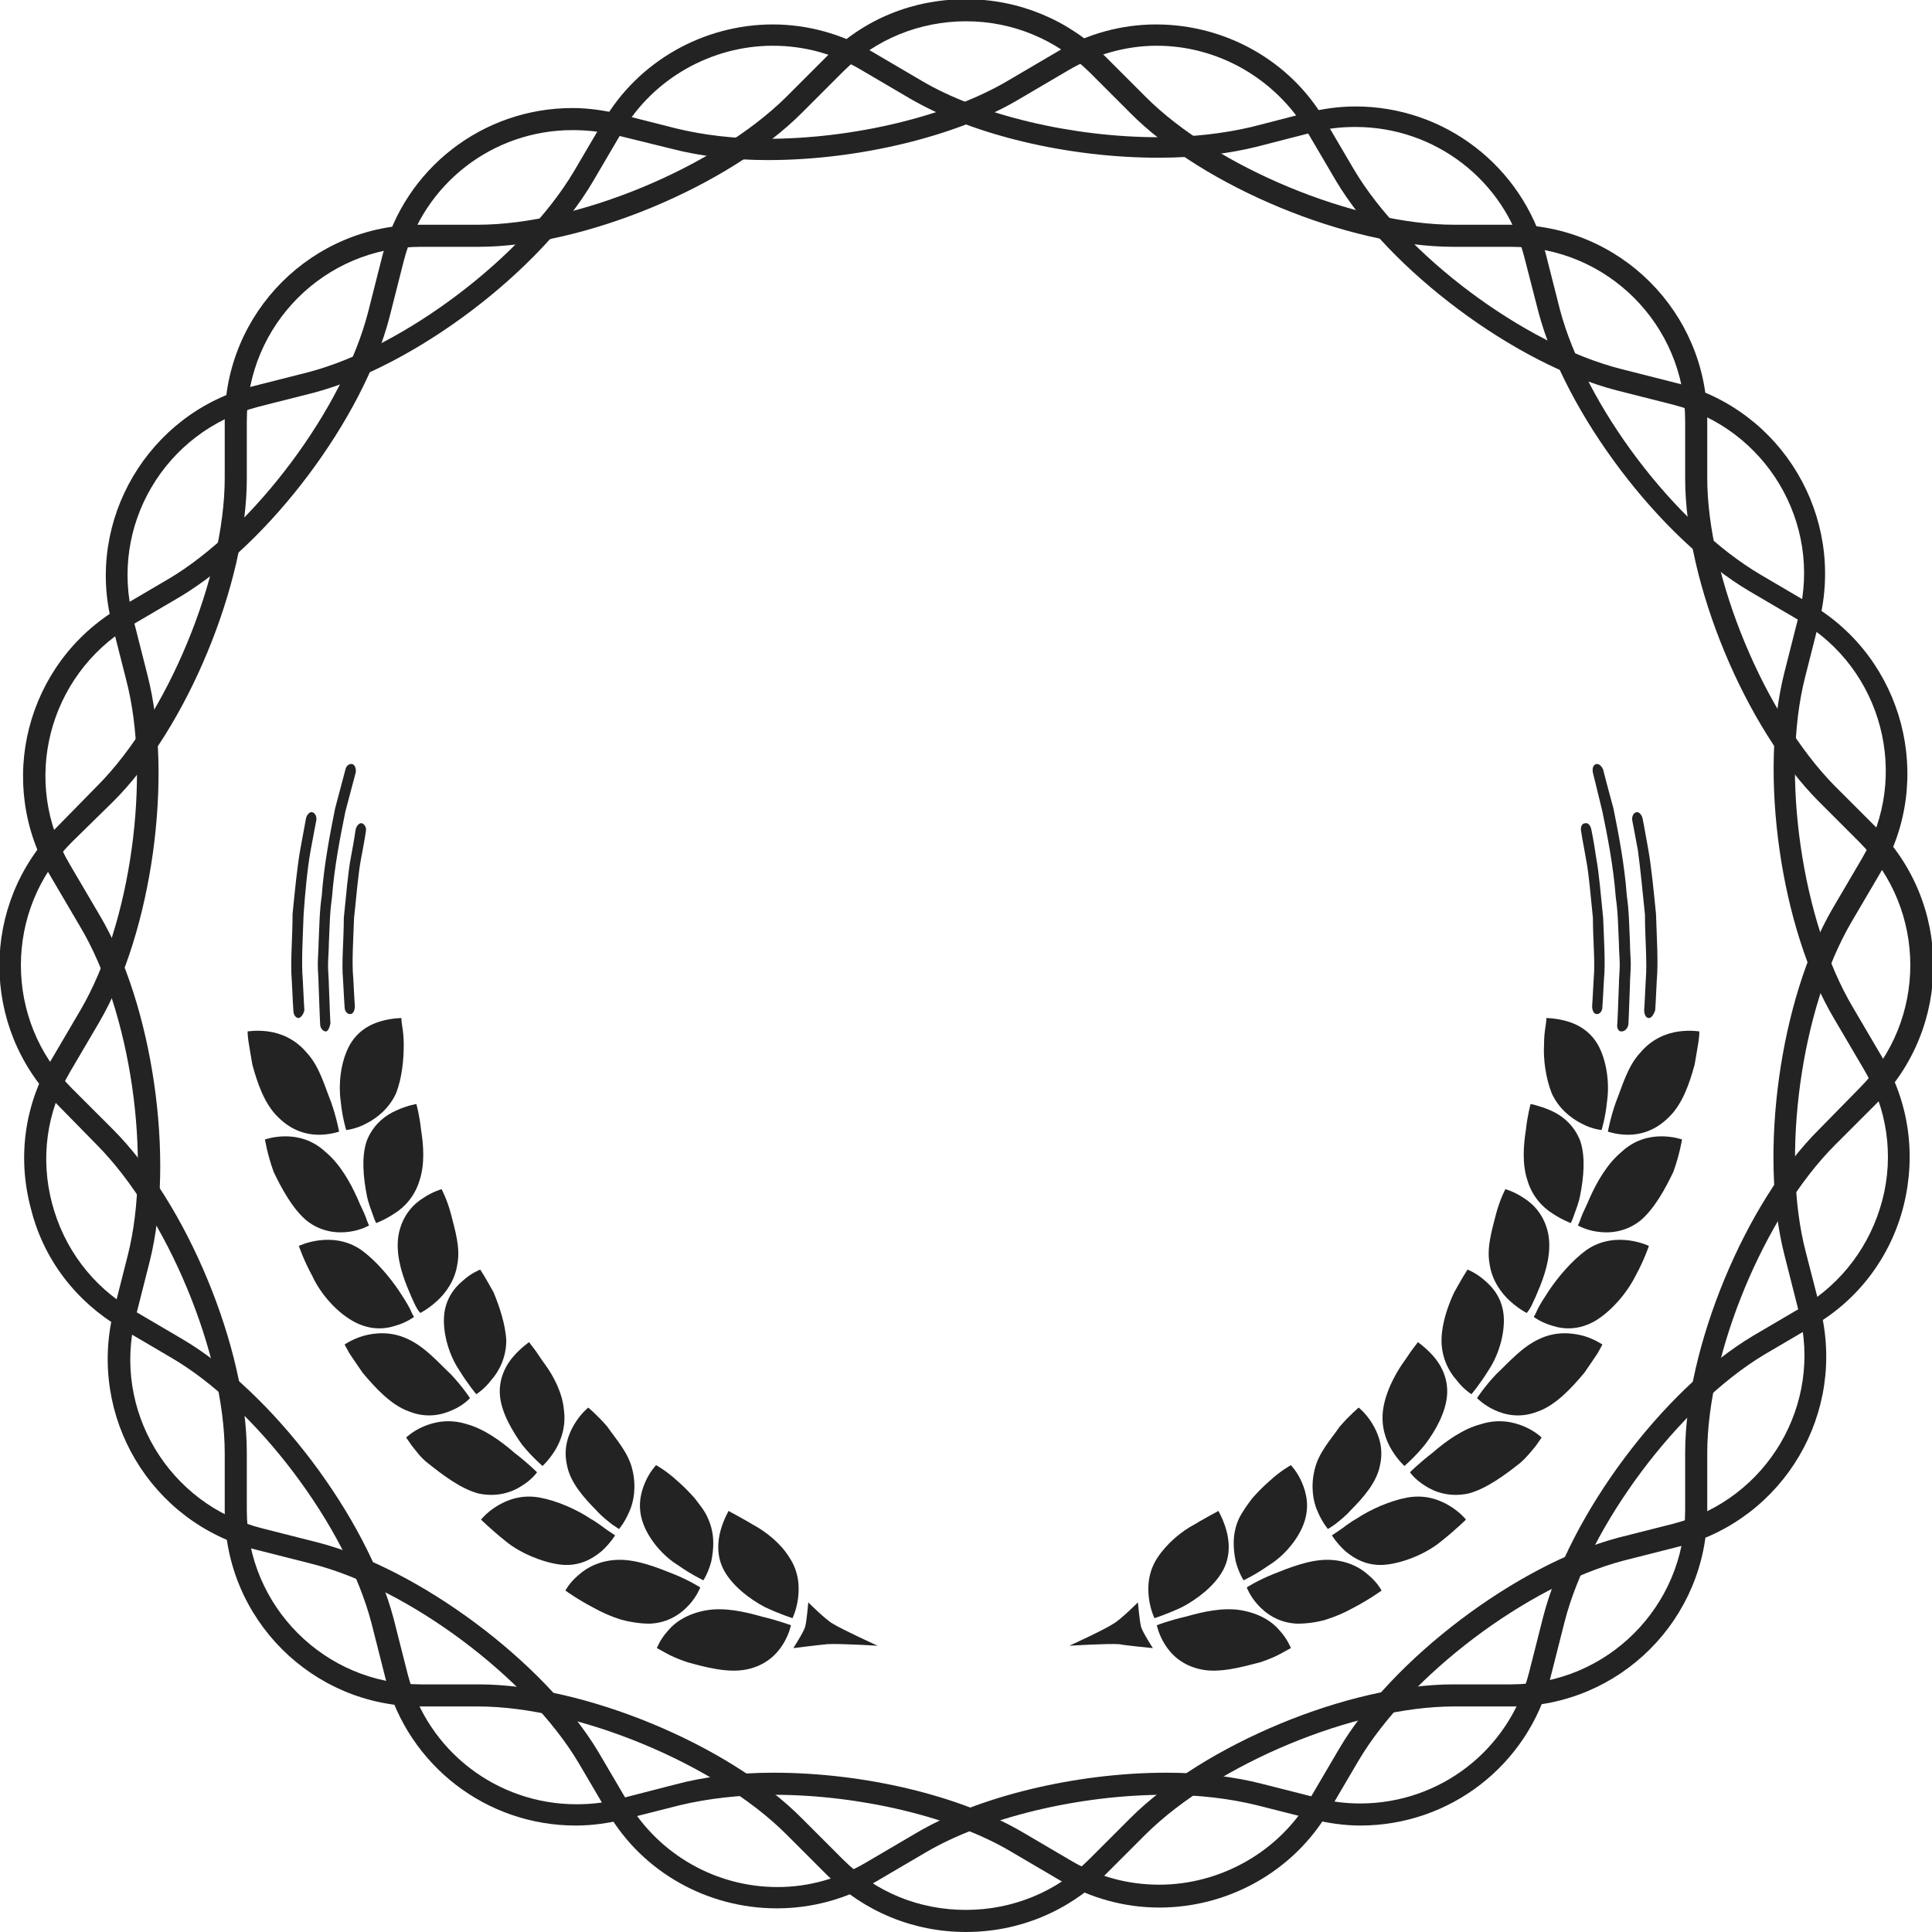 <svg width="135" height="135" viewBox="0 0 135 135" fill="none" xmlns="http://www.w3.org/2000/svg">
<g id="Group">
<g id="Group_2">
<g id="Group_3">
<path id="Vector" d="M67.499 134.999C63.807 134.999 60.391 133.567 57.801 131.032L54.936 128.167C50.032 123.262 40.334 119.24 33.391 119.24H29.369C21.82 119.24 15.703 113.124 15.703 105.575V101.552C15.703 94.609 11.681 84.966 6.777 80.007L3.967 77.142C-1.378 71.797 -1.378 63.146 3.967 57.801L6.777 54.936C11.681 50.032 15.703 40.334 15.703 33.391V29.369C15.703 21.82 21.82 15.703 29.369 15.703H33.391C40.334 15.703 49.977 11.681 54.936 6.777L57.801 3.911C60.391 1.322 63.807 -0.056 67.499 -0.056C71.191 -0.056 74.608 1.377 77.197 3.911L80.063 6.777C84.967 11.681 94.665 15.703 101.608 15.703H105.63C113.179 15.703 119.295 21.82 119.295 29.369V33.391C119.295 40.334 123.318 49.977 128.222 54.936L131.087 57.801C136.432 63.146 136.432 71.797 131.087 77.142L128.222 80.007C123.318 84.911 119.295 94.554 119.295 101.552V105.575C119.295 113.124 113.179 119.24 105.63 119.24H101.608C94.665 119.24 85.022 123.262 80.063 128.167L77.197 131.032C74.608 133.567 71.191 134.999 67.499 134.999ZM29.424 17.246C22.701 17.246 17.246 22.701 17.246 29.424V33.446C17.246 40.72 13.059 50.913 7.879 56.038L5.014 58.848C0.275 63.587 0.275 71.301 5.014 76.04L7.879 78.905C13.059 84.085 17.246 94.224 17.246 101.497V105.52C17.246 112.242 22.701 117.697 29.424 117.697H33.446C40.72 117.697 50.914 121.885 56.038 127.064L58.903 129.93C61.218 132.244 64.248 133.456 67.499 133.456C70.75 133.456 73.836 132.189 76.095 129.93L78.961 127.064C84.14 121.885 94.279 117.697 101.552 117.697H105.575C112.297 117.697 117.752 112.242 117.752 105.52V101.497C117.752 94.224 121.94 84.03 127.12 78.905L129.93 76.04C134.669 71.301 134.669 63.587 129.93 58.848L127.12 56.038C121.94 50.858 117.752 40.72 117.752 33.446V29.424C117.752 22.701 112.297 17.246 105.575 17.246H101.552C94.279 17.246 84.085 13.058 78.961 7.879L76.095 5.013C73.781 2.754 70.75 1.487 67.499 1.487C64.248 1.487 61.163 2.754 58.903 5.013L56.038 7.879C50.858 13.058 40.72 17.246 33.446 17.246H29.424Z" fill="#232323"/>
</g>
<g id="Group_4">
<path id="Vector_2" d="M81 133.292C78.576 133.292 76.206 132.631 74.112 131.418L70.641 129.38C66.563 126.955 60.061 125.412 54.055 125.412C51.631 125.412 49.426 125.688 47.553 126.129L43.641 127.12C42.539 127.396 41.382 127.561 40.224 127.561C33.998 127.561 28.543 123.374 26.945 117.312L25.953 113.4C24.19 106.678 17.908 98.302 11.902 94.831L8.431 92.792C5.29 90.918 3.031 87.998 2.149 84.416C1.212 80.89 1.708 77.198 3.582 74.057L5.62 70.586C9.147 64.58 10.58 54.221 8.816 47.498L7.824 43.586C5.951 36.367 10.359 28.874 17.633 27L21.545 26.008C28.267 24.245 36.588 17.908 40.114 11.957L42.153 8.486C44.578 4.298 49.151 1.708 54 1.708C56.425 1.708 58.794 2.369 60.888 3.582L64.359 5.62C68.437 8.045 74.939 9.588 80.945 9.588C83.369 9.588 85.573 9.312 87.447 8.872L91.304 7.88C92.406 7.604 93.563 7.439 94.72 7.439C100.947 7.439 106.402 11.627 108 17.688L108.992 21.6C110.755 28.323 117.037 36.643 123.043 40.169L126.514 42.208C133.016 46.01 135.22 54.441 131.418 60.943L129.38 64.414C125.853 70.421 124.42 80.78 126.184 87.502L127.176 91.359C129.049 98.688 124.696 106.127 117.367 108.055L113.455 109.047C106.733 110.81 98.412 117.092 94.886 123.098L92.847 126.569C90.422 130.702 85.904 133.292 81 133.292ZM54.055 123.869C60.392 123.869 67.059 125.467 71.412 128.002L74.884 130.041C76.757 131.143 78.851 131.694 81 131.694C85.298 131.694 89.376 129.38 91.525 125.688L93.563 122.216C97.255 115.935 106.016 109.323 113.069 107.449L116.982 106.457C123.484 104.749 127.396 98.137 125.688 91.635L124.696 87.722C122.878 80.669 124.365 69.814 128.057 63.478L130.096 60.006C133.512 54.221 131.529 46.727 125.743 43.365L122.271 41.327C115.99 37.635 109.378 28.874 107.504 21.82L106.512 17.963C105.135 12.618 100.286 8.872 94.72 8.872C93.674 8.872 92.682 8.982 91.69 9.257L87.833 10.249C85.849 10.745 83.535 11.021 80.945 11.021C74.608 11.021 67.941 9.423 63.588 6.888L60.116 4.849C58.243 3.747 56.149 3.196 54 3.196C49.702 3.196 45.624 5.51 43.475 9.202L41.437 12.674C37.745 18.955 28.984 25.567 21.931 27.441L18.018 28.433C11.516 30.141 7.604 36.753 9.312 43.255L10.304 47.167C12.123 54.221 10.635 65.076 6.943 71.412L4.904 74.884C3.251 77.694 2.81 80.945 3.637 84.086C4.463 87.227 6.447 89.871 9.257 91.525L12.729 93.563C19.01 97.255 25.622 106.016 27.496 113.069L28.488 116.982C29.865 122.327 34.714 126.074 40.28 126.074C41.327 126.074 42.318 125.963 43.31 125.688L47.167 124.696C49.206 124.145 51.52 123.869 54.055 123.869Z" fill="#232323"/>
</g>
<g id="Group_5">
<path id="Vector_3" d="M54.276 133.347C49.426 133.347 44.908 130.812 42.484 126.68L40.445 123.208C36.918 117.257 28.543 110.976 21.765 109.267L17.853 108.276C10.524 106.402 6.116 98.963 7.935 91.635L8.927 87.722C10.635 81 9.147 70.641 5.565 64.69L3.527 61.218C-0.331 54.716 1.818 46.341 8.32 42.484L11.792 40.445C17.743 36.919 24.024 28.488 25.733 21.765L26.724 17.853C28.267 11.792 33.722 7.549 40.004 7.549C41.106 7.549 42.263 7.714 43.365 7.99L47.278 8.982C49.096 9.423 51.245 9.698 53.614 9.698C59.675 9.698 66.233 8.1 70.365 5.676L73.837 3.637C75.931 2.369 78.355 1.708 80.78 1.708C85.629 1.708 90.147 4.243 92.571 8.376L94.61 11.847C98.137 17.798 106.512 24.08 113.29 25.788L117.202 26.78C124.531 28.653 128.939 36.092 127.12 43.42L126.129 47.333C124.42 54.055 125.908 64.414 129.49 70.421L131.529 73.892C133.402 77.033 133.898 80.725 133.016 84.251C132.135 87.778 129.876 90.808 126.735 92.627L123.263 94.665C117.312 98.247 111.031 106.623 109.322 113.345L108.331 117.257C106.788 123.318 101.333 127.561 95.051 127.561C93.949 127.561 92.792 127.396 91.69 127.12L87.778 126.129C85.959 125.688 83.81 125.412 81.441 125.412C75.38 125.412 68.823 127.01 64.69 129.435L61.218 131.474C59.124 132.686 56.755 133.347 54.276 133.347ZM40.004 9.092C34.439 9.092 29.59 12.839 28.212 18.239L27.22 22.151C25.402 29.204 18.845 37.965 12.563 41.712L9.092 43.751C3.361 47.222 1.433 54.661 4.904 60.447L6.943 63.919C10.69 70.2 12.233 81.055 10.469 88.108L9.478 92.02C7.824 98.522 11.792 105.135 18.294 106.788L22.206 107.78C29.259 109.598 38.075 116.155 41.822 122.437L43.861 125.908C46.065 129.6 50.033 131.859 54.331 131.859C56.535 131.859 58.629 131.253 60.502 130.151L63.974 128.112C68.326 125.523 75.214 123.869 81.496 123.869C83.975 123.869 86.235 124.145 88.163 124.641L92.076 125.633C93.067 125.908 94.059 126.018 95.051 126.018C100.616 126.018 105.465 122.272 106.843 116.872L107.835 112.959C109.653 105.906 116.21 97.09 122.492 93.343L125.963 91.304C128.718 89.651 130.702 87.006 131.529 83.865C132.355 80.725 131.859 77.418 130.206 74.663L128.167 71.192C124.42 64.91 122.878 54.055 124.696 46.947L125.688 43.035C127.341 36.533 123.373 29.921 116.871 28.267L112.959 27.276C105.906 25.457 97.09 18.9 93.343 12.618L91.304 9.147C89.1 5.51 85.133 3.196 80.835 3.196C78.686 3.196 76.537 3.802 74.663 4.904L71.192 6.943C66.839 9.533 59.951 11.186 53.669 11.186C51.19 11.186 48.931 10.91 47.002 10.414L42.98 9.423C42.043 9.202 40.996 9.092 40.004 9.092Z" fill="#232323"/>
</g>
</g>
<g id="Group_6">
<g id="Group_7">
<g id="Group_8">
<g id="Group_9">
<g id="Group_10">
<path id="Vector_4" d="M111.471 92.296C110.314 92.957 109.267 92.902 108.441 92.627C107.669 92.406 107.173 92.02 107.173 92.02C107.173 92.02 107.284 91.855 107.449 91.469C107.614 91.139 107.89 90.698 108.22 90.202C108.882 89.21 109.873 88.053 110.865 87.337C111.912 86.621 113.014 86.566 113.841 86.676C114.667 86.786 115.218 87.061 115.218 87.061C115.218 87.061 114.888 88.053 114.282 89.155C113.676 90.368 112.573 91.635 111.471 92.296Z" fill="#232323"/>
<path id="Vector_5" d="M107.449 98.633C106.182 99.129 105.135 98.853 104.418 98.522C103.702 98.192 103.206 97.696 103.206 97.696C103.206 97.696 103.702 96.925 104.529 96.043C105.41 95.216 106.347 94.114 107.559 93.563C108.716 93.012 109.818 93.123 110.645 93.343C111.416 93.563 111.967 93.949 111.967 93.949C111.967 93.949 111.857 94.169 111.637 94.555C111.416 94.886 111.086 95.382 110.7 95.933C109.818 96.98 108.716 98.192 107.449 98.633Z" fill="#232323"/>
<path id="Vector_6" d="M102.6 104.363C101.278 104.639 100.231 104.253 99.569 103.812C98.853 103.372 98.522 102.876 98.522 102.876C98.522 102.876 99.184 102.214 100.12 101.498C101.002 100.727 102.214 99.845 103.482 99.514C104.694 99.129 105.741 99.349 106.512 99.68C107.284 100.01 107.724 100.451 107.724 100.451C107.724 100.451 107.559 100.672 107.339 101.002C107.063 101.333 106.733 101.774 106.237 102.214C105.19 103.041 103.867 104.033 102.6 104.363Z" fill="#232323"/>
</g>
<g id="Group_11">
<path id="Vector_7" d="M104.088 88.329C104.253 89.486 104.914 90.368 105.52 90.918C106.127 91.469 106.678 91.745 106.678 91.745C106.678 91.745 106.843 91.58 107.008 91.249C107.173 90.918 107.394 90.423 107.614 89.871C108.055 88.769 108.441 87.392 108.165 86.125C107.89 84.912 107.173 84.141 106.457 83.7C105.796 83.259 105.19 83.094 105.19 83.094C105.19 83.094 104.804 83.81 104.529 84.857C104.253 85.959 103.867 87.171 104.088 88.329Z" fill="#232323"/>
<path id="Vector_8" d="M100.727 93.674C100.727 94.831 101.222 95.823 101.773 96.429C102.269 97.09 102.82 97.421 102.82 97.421C102.82 97.421 103.427 96.704 104.033 95.712C104.694 94.721 105.135 93.288 105.08 92.076C105.024 90.863 104.418 90.037 103.757 89.486C103.151 88.935 102.545 88.714 102.545 88.714C102.545 88.714 102.435 88.88 102.269 89.155C102.104 89.431 101.884 89.816 101.608 90.312C101.167 91.249 100.727 92.516 100.727 93.674Z" fill="#232323"/>
<path id="Vector_9" d="M96.649 98.468C96.484 99.625 96.814 100.616 97.255 101.333C97.696 102.049 98.137 102.435 98.137 102.435C98.137 102.435 98.853 101.829 99.569 100.947C100.286 100.01 101.002 98.743 101.112 97.531C101.222 96.319 100.671 95.327 100.12 94.721C99.569 94.114 99.073 93.784 99.073 93.784C99.073 93.784 98.963 93.949 98.743 94.225C98.522 94.5 98.302 94.886 97.971 95.327C97.42 96.153 96.814 97.31 96.649 98.468Z" fill="#232323"/>
</g>
</g>
<path id="Vector_10" d="M116.596 78.08C115.659 79.016 114.612 79.292 113.786 79.292C112.959 79.292 112.353 79.072 112.353 79.072C112.353 79.072 112.518 78.135 112.904 77.033C113.345 75.931 113.731 74.498 114.612 73.561C115.439 72.57 116.486 72.184 117.312 72.074C118.139 71.963 118.745 72.074 118.745 72.074C118.745 72.074 118.745 72.349 118.69 72.735C118.635 73.121 118.524 73.727 118.414 74.388C118.084 75.6 117.588 77.143 116.596 78.08Z" fill="#232323"/>
<path id="Vector_11" d="M114.612 85.298C113.565 86.125 112.408 86.18 111.637 86.069C110.81 85.959 110.259 85.629 110.259 85.629C110.259 85.629 110.369 85.408 110.48 85.078C110.59 84.747 110.865 84.251 111.086 83.7C111.582 82.598 112.298 81.331 113.29 80.504C114.227 79.623 115.273 79.402 116.1 79.402C116.927 79.402 117.533 79.623 117.533 79.623C117.533 79.623 117.367 80.669 116.927 81.882C116.376 83.039 115.604 84.472 114.612 85.298Z" fill="#232323"/>
<path id="Vector_12" d="M108.441 76.427C108.937 77.474 109.763 78.135 110.535 78.52C111.251 78.906 111.912 78.961 111.912 78.961C111.912 78.961 112.188 78.08 112.298 76.922C112.463 75.765 112.298 74.278 111.747 73.176C111.196 72.074 110.259 71.578 109.488 71.357C108.716 71.137 108.055 71.137 108.055 71.137C108.055 71.137 108.055 71.357 108 71.688C107.945 72.019 107.89 72.459 107.89 73.01C107.835 74.002 108 75.325 108.441 76.427Z" fill="#232323"/>
<path id="Vector_13" d="M106.733 82.488C107.063 83.59 107.78 84.361 108.496 84.802C109.157 85.243 109.763 85.463 109.763 85.463C109.763 85.463 109.873 85.243 109.984 84.912C110.094 84.582 110.314 84.086 110.424 83.48C110.645 82.323 110.81 80.89 110.424 79.733C109.984 78.576 109.102 77.914 108.331 77.584C107.559 77.253 106.953 77.143 106.953 77.143C106.953 77.143 106.733 77.914 106.622 78.961C106.457 80.008 106.347 81.331 106.733 82.488Z" fill="#232323"/>
<g id="Group_12">
<g id="Group_13">
<path id="Vector_14" d="M96.924 109.323C95.602 109.488 94.665 108.937 94.004 108.386C93.398 107.835 93.067 107.284 93.067 107.284C93.067 107.284 93.233 107.174 93.563 106.953C93.894 106.733 94.28 106.402 94.775 106.127C95.767 105.465 97.145 104.859 98.357 104.639C99.624 104.418 100.616 104.804 101.333 105.245C102.049 105.686 102.435 106.182 102.435 106.182C102.435 106.182 101.718 106.898 100.671 107.725C99.735 108.496 98.247 109.157 96.924 109.323Z" fill="#232323"/>
<path id="Vector_15" d="M90.643 113.455C89.32 113.4 88.439 112.739 87.888 112.133C87.337 111.527 87.116 110.921 87.116 110.921C87.116 110.921 87.888 110.425 88.99 109.984C90.092 109.543 91.469 108.992 92.737 108.992C94.004 108.992 94.996 109.488 95.602 110.039C96.263 110.59 96.539 111.141 96.539 111.141C96.539 111.141 95.712 111.747 94.555 112.353C93.949 112.684 93.343 112.959 92.626 113.18C92.076 113.345 91.359 113.455 90.643 113.455Z" fill="#232323"/>
<path id="Vector_16" d="M83.92 116.651C82.598 116.376 81.826 115.604 81.386 114.888C80.945 114.172 80.835 113.565 80.835 113.565C80.835 113.565 81.661 113.235 82.874 112.959C84.031 112.629 85.463 112.298 86.731 112.519C87.998 112.739 88.88 113.29 89.431 113.951C89.982 114.557 90.202 115.163 90.202 115.163C90.202 115.163 89.982 115.274 89.596 115.494C89.21 115.714 88.714 115.935 88.053 116.155C86.786 116.486 85.188 116.927 83.92 116.651Z" fill="#232323"/>
</g>
<g id="Group_14">
<path id="Vector_17" d="M91.855 102.71C91.58 103.867 91.745 104.914 92.076 105.631C92.406 106.402 92.792 106.843 92.792 106.843C92.792 106.843 92.957 106.733 93.288 106.512C93.563 106.292 94.004 105.961 94.39 105.521C95.216 104.694 96.208 103.592 96.429 102.38C96.704 101.167 96.318 100.176 95.878 99.459C95.437 98.743 94.941 98.357 94.941 98.357C94.941 98.357 94.335 98.853 93.618 99.68C93.012 100.561 92.131 101.498 91.855 102.71Z" fill="#232323"/>
<path id="Vector_18" d="M86.565 106.127C86.069 107.229 86.18 108.276 86.345 109.102C86.565 109.929 86.896 110.425 86.896 110.425C86.896 110.425 87.722 110.039 88.659 109.378C89.651 108.772 90.643 107.669 91.084 106.512C91.525 105.355 91.304 104.363 90.974 103.592C90.643 102.821 90.202 102.38 90.202 102.38C90.202 102.38 89.486 102.765 88.714 103.482C88.329 103.812 87.888 104.253 87.502 104.694C87.171 105.135 86.841 105.576 86.565 106.127Z" fill="#232323"/>
<path id="Vector_19" d="M80.89 108.827C80.229 109.818 80.174 110.865 80.284 111.692C80.394 112.518 80.669 113.07 80.669 113.07C80.669 113.07 81.551 112.794 82.598 112.298C83.645 111.747 84.802 110.865 85.408 109.818C86.014 108.772 85.904 107.669 85.684 106.898C85.463 106.127 85.133 105.576 85.133 105.576C85.133 105.576 84.967 105.686 84.637 105.851C84.361 106.016 83.92 106.237 83.48 106.512C82.543 107.008 81.551 107.835 80.89 108.827Z" fill="#232323"/>
</g>
</g>
<path id="Vector_20" d="M74.718 114.998C74.718 114.998 77.143 113.896 77.804 113.455C78.3 113.18 79.512 111.967 79.512 111.967C79.512 111.967 79.623 113.235 79.733 113.676C79.843 114.061 80.559 115.163 80.559 115.163C80.559 115.163 78.796 114.998 78.19 114.888C77.363 114.833 74.718 114.998 74.718 114.998Z" fill="#232323"/>
</g>
<g id="Group_15">
<g id="Group_16">
<path id="Vector_21" d="M111.582 70.861C111.361 70.861 111.251 70.586 111.251 70.31C111.251 70.31 111.306 69.539 111.361 68.382C111.471 67.225 111.306 65.682 111.306 64.139C111.141 62.596 111.031 61.053 110.81 59.951C110.59 58.794 110.48 58.078 110.48 58.078C110.424 57.802 110.535 57.527 110.755 57.527C110.976 57.471 111.141 57.692 111.196 57.967C111.196 57.967 111.361 58.739 111.527 59.896C111.747 61.053 111.857 62.596 112.022 64.139C112.078 65.682 112.188 67.28 112.078 68.437C112.022 69.594 111.967 70.365 111.967 70.365C111.967 70.641 111.802 70.861 111.582 70.861Z" fill="#232323"/>
</g>
<g id="Group_17">
<path id="Vector_22" d="M113.29 72.074C113.069 72.074 112.959 71.798 113.014 71.522C113.014 71.522 113.069 70.421 113.124 68.767C113.124 68.327 113.18 67.886 113.18 67.445C113.18 66.949 113.124 66.453 113.124 65.957C113.069 64.91 113.069 63.808 112.904 62.706C112.739 60.502 112.298 58.298 111.967 56.7C111.582 55.102 111.306 54 111.306 54C111.251 53.725 111.306 53.449 111.527 53.394C111.692 53.339 111.912 53.504 112.022 53.78C112.022 53.78 112.298 54.882 112.739 56.48C113.069 58.133 113.51 60.337 113.676 62.596C113.841 63.698 113.841 64.855 113.896 65.902C113.896 66.453 113.951 66.949 113.951 67.39C113.951 67.886 113.896 68.327 113.896 68.767C113.841 70.476 113.786 71.578 113.786 71.578C113.731 71.908 113.51 72.074 113.29 72.074Z" fill="#232323"/>
</g>
<g id="Group_18">
<path id="Vector_23" d="M115.218 71.137C114.998 71.137 114.888 70.861 114.888 70.586C114.888 70.586 114.943 69.759 114.998 68.492C115.108 67.225 114.943 65.572 114.943 63.919C114.778 62.265 114.612 60.612 114.447 59.4C114.227 58.188 114.061 57.361 114.061 57.361C114.006 57.086 114.116 56.81 114.337 56.755C114.502 56.7 114.722 56.92 114.778 57.196C114.778 57.196 114.943 58.023 115.163 59.29C115.384 60.502 115.549 62.21 115.714 63.863C115.769 65.572 115.88 67.225 115.769 68.492C115.714 69.759 115.659 70.586 115.659 70.586C115.549 70.916 115.384 71.137 115.218 71.137Z" fill="#232323"/>
</g>
</g>
</g>
<g id="Group_19">
<g id="Group_20">
<g id="Group_21">
<g id="Group_22">
<path id="Vector_24" d="M31.959 88.329C31.794 89.486 31.133 90.368 30.526 90.918C29.92 91.469 29.369 91.745 29.369 91.745C29.369 91.745 29.204 91.58 29.039 91.249C28.873 90.918 28.653 90.423 28.433 89.871C27.992 88.769 27.606 87.392 27.882 86.125C28.157 84.912 28.873 84.141 29.59 83.7C30.251 83.259 30.857 83.094 30.857 83.094C30.857 83.094 31.243 83.81 31.518 84.857C31.794 85.959 32.18 87.171 31.959 88.329Z" fill="#232323"/>
<path id="Vector_25" d="M35.376 93.674C35.376 94.831 34.88 95.823 34.329 96.429C33.833 97.09 33.282 97.421 33.282 97.421C33.282 97.421 32.675 96.704 32.069 95.712C31.408 94.721 30.967 93.288 31.022 92.076C31.078 90.863 31.684 90.037 32.345 89.486C32.951 88.935 33.557 88.714 33.557 88.714C33.557 88.714 33.667 88.88 33.833 89.155C33.998 89.431 34.218 89.816 34.494 90.312C34.88 91.249 35.32 92.516 35.376 93.674Z" fill="#232323"/>
<path id="Vector_26" d="M39.398 98.468C39.563 99.625 39.233 100.616 38.792 101.333C38.351 102.049 37.91 102.435 37.91 102.435C37.91 102.435 37.194 101.829 36.477 100.947C35.816 100.01 35.045 98.743 34.935 97.531C34.825 96.319 35.376 95.327 35.926 94.721C36.477 94.114 36.974 93.784 36.974 93.784C36.974 93.784 37.084 93.949 37.304 94.225C37.525 94.5 37.745 94.886 38.075 95.327C38.682 96.153 39.288 97.31 39.398 98.468Z" fill="#232323"/>
</g>
<g id="Group_23">
<path id="Vector_27" d="M24.631 92.296C25.788 92.957 26.835 92.902 27.661 92.627C28.433 92.406 28.929 92.02 28.929 92.02C28.929 92.02 28.818 91.855 28.653 91.469C28.488 91.139 28.212 90.698 27.882 90.202C27.22 89.21 26.229 88.053 25.237 87.337C24.19 86.621 23.088 86.566 22.261 86.676C21.435 86.786 20.884 87.061 20.884 87.061C20.884 87.061 21.214 88.053 21.82 89.155C22.371 90.368 23.474 91.635 24.631 92.296Z" fill="#232323"/>
<path id="Vector_28" d="M28.598 98.633C29.865 99.129 30.912 98.853 31.629 98.522C32.4 98.192 32.841 97.696 32.841 97.696C32.841 97.696 32.345 96.925 31.518 96.043C30.637 95.216 29.7 94.114 28.488 93.563C27.331 93.012 26.174 93.123 25.402 93.343C24.631 93.563 24.08 93.949 24.08 93.949C24.08 93.949 24.19 94.169 24.41 94.555C24.631 94.886 24.961 95.382 25.347 95.933C26.229 96.98 27.331 98.192 28.598 98.633Z" fill="#232323"/>
<path id="Vector_29" d="M33.447 104.363C34.769 104.639 35.816 104.253 36.478 103.812C37.194 103.372 37.525 102.876 37.525 102.876C37.525 102.876 36.863 102.214 35.926 101.498C35.045 100.727 33.833 99.845 32.62 99.514C31.408 99.129 30.361 99.349 29.59 99.68C28.818 100.01 28.378 100.451 28.378 100.451C28.378 100.451 28.543 100.672 28.763 101.002C29.039 101.333 29.369 101.829 29.865 102.214C30.912 103.041 32.18 104.033 33.447 104.363Z" fill="#232323"/>
</g>
</g>
<path id="Vector_30" d="M27.661 76.427C27.165 77.474 26.339 78.135 25.567 78.52C24.851 78.906 24.19 78.961 24.19 78.961C24.19 78.961 23.914 78.08 23.804 76.922C23.639 75.765 23.804 74.278 24.355 73.176C24.906 72.074 25.843 71.578 26.614 71.357C27.386 71.137 28.047 71.137 28.047 71.137C28.047 71.137 28.047 71.357 28.102 71.688C28.157 72.019 28.212 72.459 28.212 73.01C28.212 74.002 28.102 75.325 27.661 76.427Z" fill="#232323"/>
<path id="Vector_31" d="M29.314 82.488C28.984 83.59 28.267 84.361 27.551 84.802C26.89 85.243 26.284 85.463 26.284 85.463C26.284 85.463 26.174 85.243 26.063 84.912C25.953 84.582 25.733 84.086 25.622 83.48C25.402 82.323 25.237 80.89 25.622 79.733C26.063 78.576 26.945 77.914 27.716 77.584C28.433 77.253 29.094 77.143 29.094 77.143C29.094 77.143 29.314 77.914 29.424 78.961C29.59 80.008 29.7 81.331 29.314 82.488Z" fill="#232323"/>
<path id="Vector_32" d="M19.451 78.08C20.388 79.016 21.435 79.292 22.261 79.292C23.088 79.292 23.694 79.072 23.694 79.072C23.694 79.072 23.529 78.135 23.143 77.033C22.702 75.931 22.316 74.498 21.435 73.561C20.608 72.569 19.561 72.184 18.735 72.073C17.908 71.963 17.302 72.073 17.302 72.073C17.302 72.073 17.302 72.349 17.357 72.735C17.412 73.121 17.522 73.727 17.633 74.388C17.963 75.6 18.459 77.143 19.451 78.08Z" fill="#232323"/>
<path id="Vector_33" d="M21.435 85.298C22.482 86.125 23.639 86.18 24.41 86.069C25.237 85.959 25.788 85.629 25.788 85.629C25.788 85.629 25.678 85.408 25.567 85.078C25.457 84.747 25.182 84.251 24.961 83.7C24.465 82.598 23.749 81.331 22.757 80.504C21.82 79.623 20.773 79.402 19.947 79.402C19.12 79.402 18.514 79.623 18.514 79.623C18.514 79.623 18.68 80.669 19.12 81.882C19.671 83.039 20.443 84.472 21.435 85.298Z" fill="#232323"/>
<g id="Group_24">
<g id="Group_25">
<path id="Vector_34" d="M44.192 102.71C44.467 103.867 44.302 104.914 43.971 105.631C43.641 106.402 43.255 106.843 43.255 106.843C43.255 106.843 43.09 106.733 42.759 106.512C42.484 106.292 42.043 105.961 41.657 105.521C40.831 104.694 39.839 103.592 39.618 102.38C39.343 101.167 39.729 100.176 40.169 99.459C40.61 98.743 41.106 98.357 41.106 98.357C41.106 98.357 41.712 98.853 42.429 99.68C43.035 100.561 43.916 101.498 44.192 102.71Z" fill="#232323"/>
<path id="Vector_35" d="M49.482 106.127C49.977 107.229 49.867 108.276 49.702 109.102C49.482 109.929 49.151 110.425 49.151 110.425C49.151 110.425 48.325 110.039 47.388 109.378C46.396 108.772 45.404 107.669 44.963 106.512C44.522 105.355 44.743 104.363 45.074 103.592C45.404 102.821 45.845 102.38 45.845 102.38C45.845 102.38 46.561 102.765 47.333 103.482C47.718 103.812 48.159 104.253 48.545 104.694C48.876 105.135 49.261 105.576 49.482 106.127Z" fill="#232323"/>
<path id="Vector_36" d="M55.157 108.827C55.818 109.818 55.873 110.865 55.763 111.692C55.653 112.518 55.377 113.07 55.377 113.07C55.377 113.07 54.496 112.794 53.449 112.298C52.402 111.747 51.245 110.865 50.639 109.818C50.033 108.772 50.143 107.669 50.363 106.898C50.584 106.127 50.914 105.576 50.914 105.576C50.914 105.576 51.08 105.686 51.41 105.851C51.686 106.016 52.127 106.237 52.567 106.512C53.504 107.008 54.551 107.835 55.157 108.827Z" fill="#232323"/>
</g>
<g id="Group_26">
<path id="Vector_37" d="M39.123 109.323C40.445 109.488 41.382 108.937 42.043 108.386C42.649 107.835 42.98 107.284 42.98 107.284C42.98 107.284 42.814 107.174 42.484 106.953C42.153 106.733 41.767 106.402 41.271 106.127C40.28 105.465 38.902 104.859 37.69 104.639C36.422 104.418 35.431 104.804 34.714 105.245C33.998 105.686 33.612 106.182 33.612 106.182C33.612 106.182 34.329 106.898 35.376 107.725C36.312 108.496 37.855 109.157 39.123 109.323Z" fill="#232323"/>
<path id="Vector_38" d="M45.404 113.455C46.727 113.4 47.608 112.739 48.159 112.133C48.71 111.527 48.931 110.921 48.931 110.921C48.931 110.921 48.159 110.425 47.057 109.984C45.955 109.543 44.578 108.992 43.31 108.992C42.043 108.992 41.051 109.488 40.445 110.039C39.784 110.59 39.508 111.141 39.508 111.141C39.508 111.141 40.335 111.747 41.492 112.353C42.098 112.684 42.704 112.959 43.42 113.18C44.026 113.345 44.743 113.455 45.404 113.455Z" fill="#232323"/>
<path id="Vector_39" d="M52.182 116.651C53.504 116.376 54.276 115.604 54.716 114.888C55.157 114.172 55.267 113.565 55.267 113.565C55.267 113.565 54.386 113.235 53.229 112.959C52.071 112.629 50.639 112.298 49.371 112.519C48.104 112.739 47.222 113.29 46.671 113.951C46.12 114.557 45.9 115.163 45.9 115.163C45.9 115.163 46.12 115.274 46.506 115.494C46.892 115.714 47.388 115.935 48.049 116.155C49.261 116.486 50.859 116.927 52.182 116.651Z" fill="#232323"/>
</g>
</g>
<path id="Vector_40" d="M61.329 114.998C61.329 114.998 58.684 114.833 57.802 114.888C57.196 114.943 55.433 115.163 55.433 115.163C55.433 115.163 56.149 114.061 56.259 113.676C56.369 113.29 56.48 111.967 56.48 111.967C56.48 111.967 57.692 113.18 58.188 113.455C58.904 113.896 61.329 114.998 61.329 114.998Z" fill="#232323"/>
</g>
<g id="Group_27">
<g id="Group_28">
<path id="Vector_41" d="M20.884 71.137C20.663 71.137 20.498 70.916 20.498 70.586C20.498 70.586 20.443 69.759 20.388 68.492C20.278 67.225 20.443 65.572 20.443 63.863C20.608 62.21 20.773 60.502 20.994 59.29C21.214 58.078 21.38 57.196 21.38 57.196C21.435 56.92 21.655 56.7 21.82 56.755C22.041 56.81 22.151 57.086 22.096 57.361C22.096 57.361 21.931 58.188 21.71 59.4C21.49 60.612 21.325 62.265 21.214 63.919C21.159 65.572 21.049 67.225 21.159 68.492C21.214 69.759 21.269 70.586 21.269 70.586C21.214 70.861 21.049 71.082 20.884 71.137Z" fill="#232323"/>
</g>
<g id="Group_29">
<path id="Vector_42" d="M22.757 72.074C22.592 72.074 22.371 71.853 22.371 71.578C22.371 71.578 22.316 70.476 22.261 68.767C22.261 68.327 22.206 67.886 22.206 67.39C22.206 66.894 22.261 66.398 22.261 65.902C22.316 64.855 22.316 63.698 22.482 62.596C22.647 60.337 23.088 58.133 23.418 56.48C23.859 54.827 24.135 53.78 24.135 53.78C24.19 53.504 24.41 53.339 24.631 53.394C24.796 53.449 24.906 53.725 24.851 54C24.851 54 24.576 55.047 24.135 56.7C23.804 58.353 23.363 60.502 23.198 62.706C23.033 63.808 23.033 64.91 22.978 65.957C22.978 66.453 22.922 67.004 22.922 67.445C22.922 67.941 22.978 68.382 22.978 68.767C23.033 70.421 23.088 71.522 23.088 71.522C23.033 71.798 22.922 72.074 22.757 72.074Z" fill="#232323"/>
</g>
<g id="Group_30">
<path id="Vector_43" d="M24.465 70.861C24.245 70.861 24.08 70.641 24.08 70.365C24.08 70.365 24.024 69.594 23.969 68.437C23.859 67.28 24.024 65.682 24.024 64.139C24.19 62.596 24.3 61.053 24.52 59.896C24.741 58.739 24.851 57.967 24.851 57.967C24.906 57.692 25.127 57.471 25.292 57.527C25.457 57.582 25.622 57.802 25.567 58.078C25.567 58.078 25.457 58.849 25.237 59.951C25.016 61.108 24.906 62.651 24.741 64.139C24.686 65.682 24.576 67.225 24.686 68.382C24.741 69.539 24.796 70.31 24.796 70.31C24.796 70.586 24.686 70.861 24.465 70.861Z" fill="#232323"/>
</g>
</g>
</g>
</g>
</g>
</svg>
